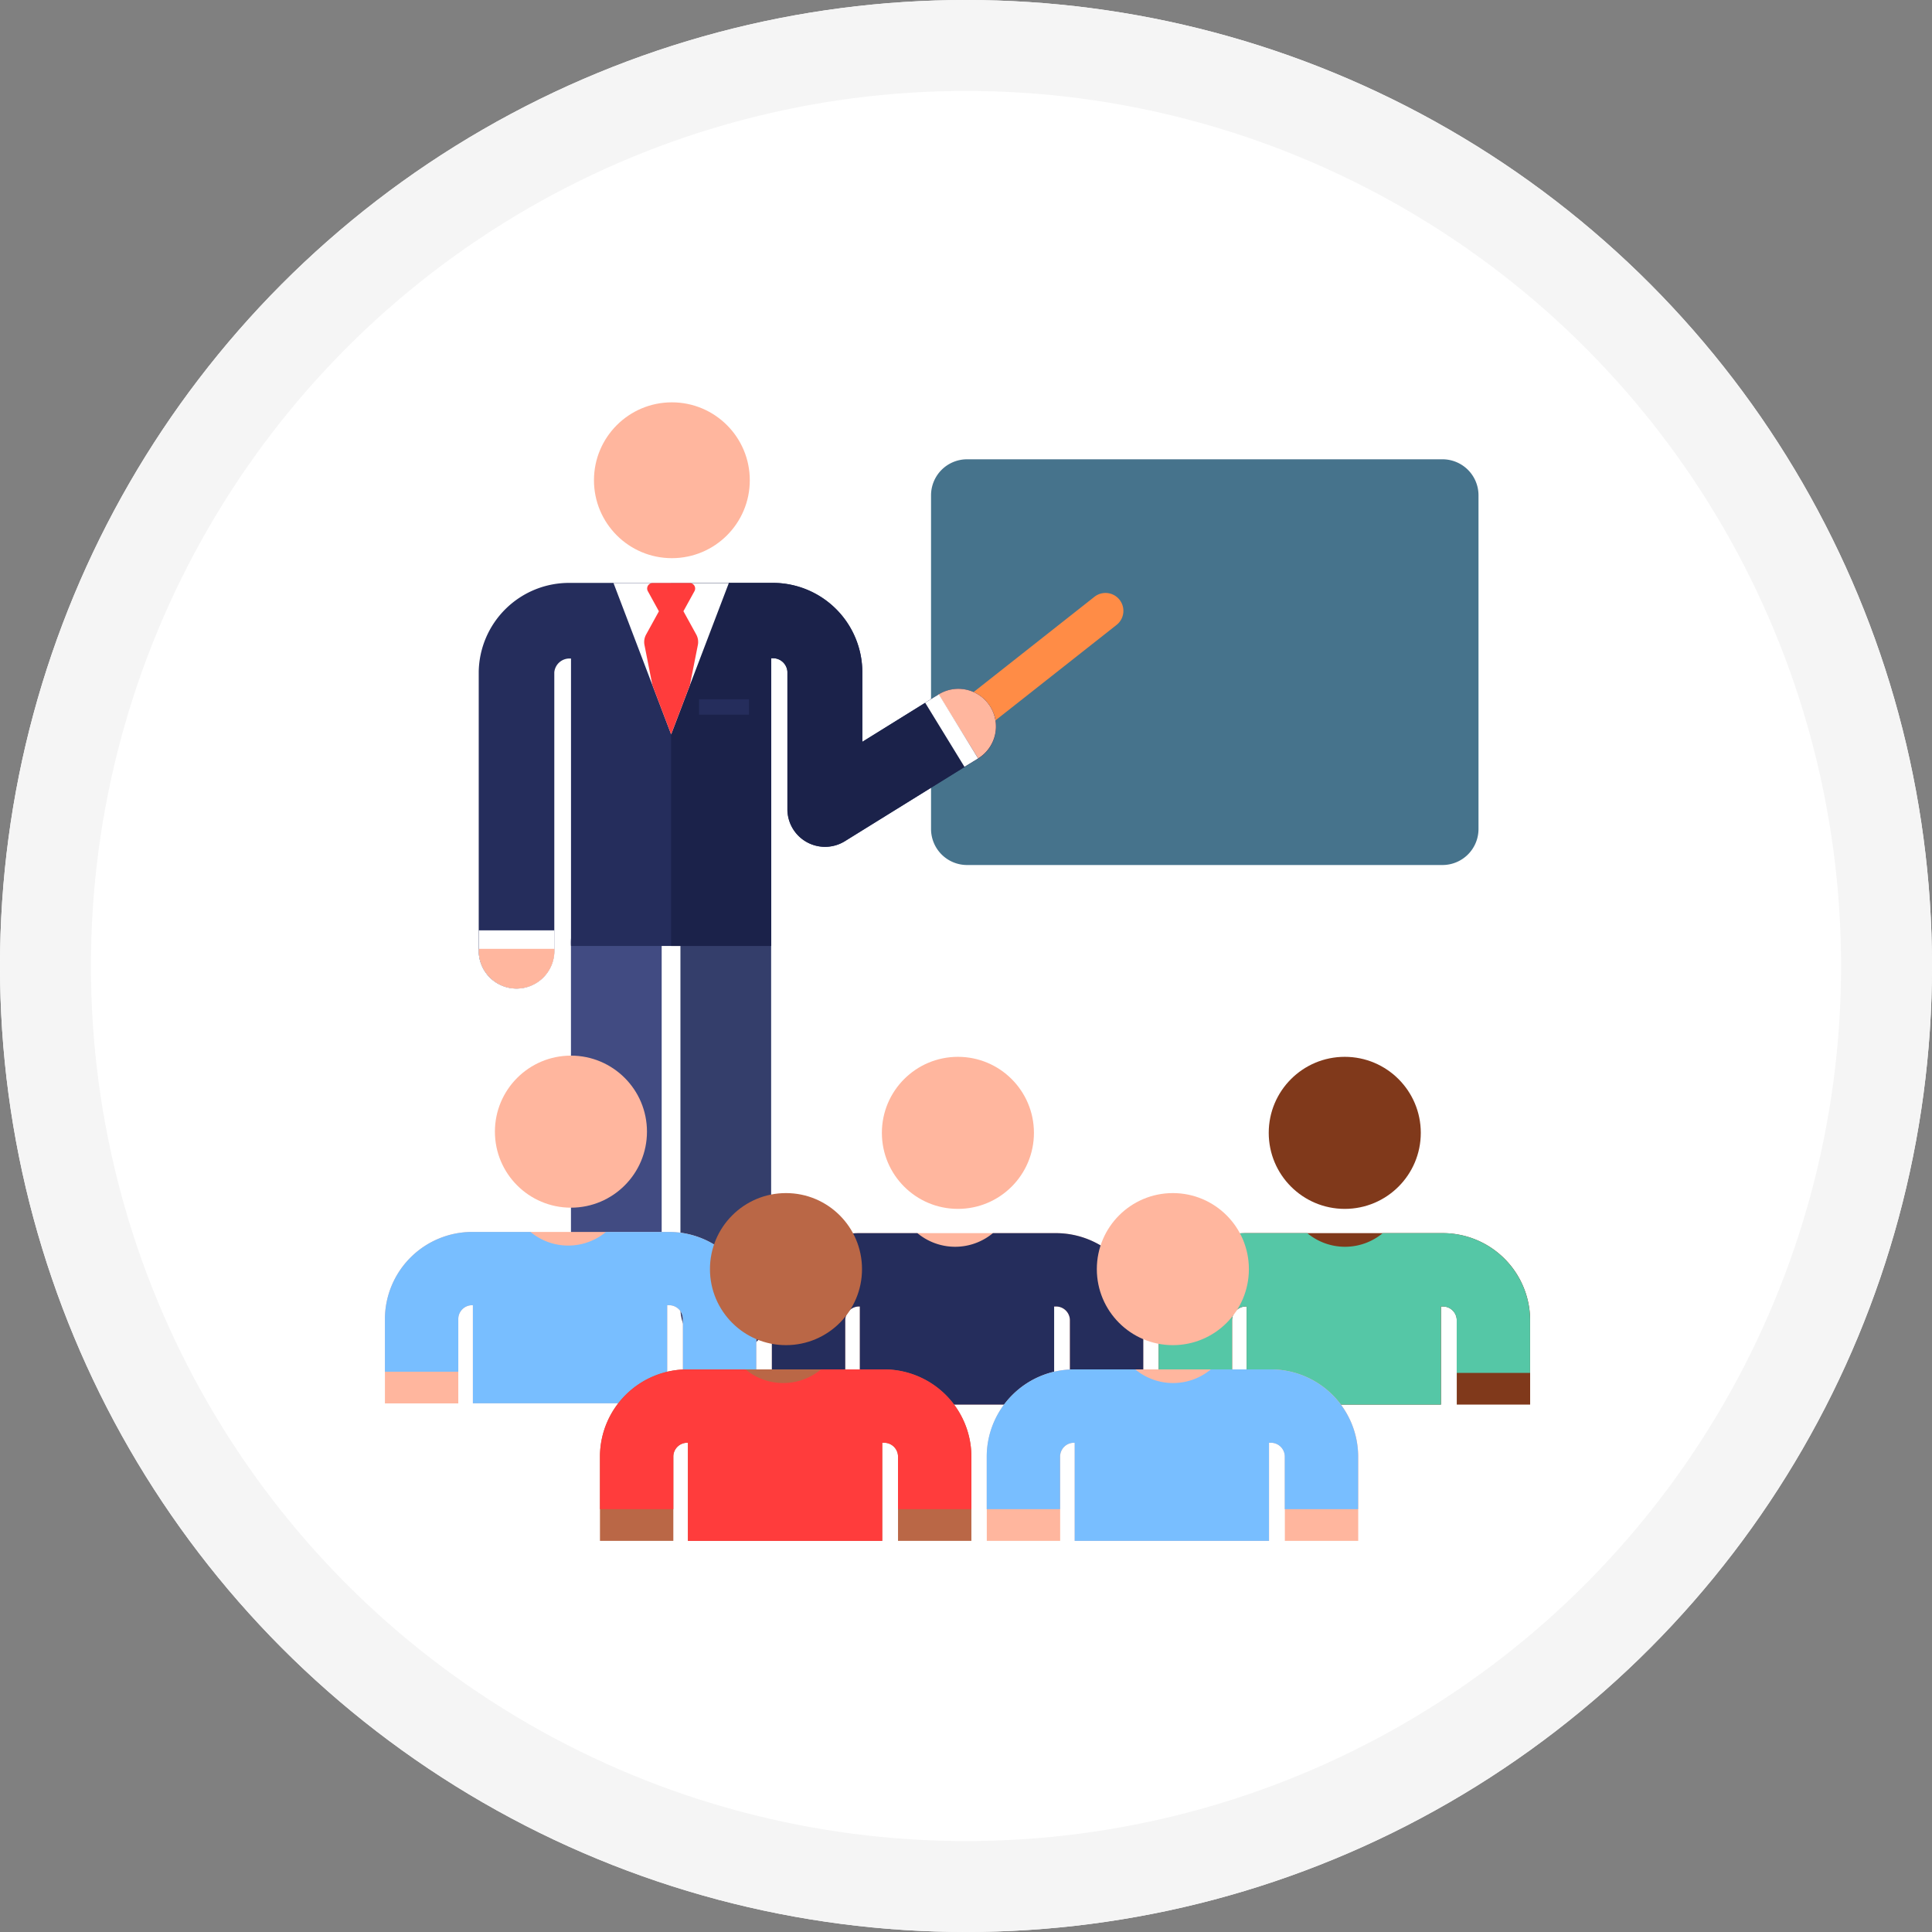<svg xmlns="http://www.w3.org/2000/svg" width="85" height="85" viewBox="0 0 85 85">
  <rect x="0" y="0" width="85" height="85" fill="#808080" stroke="none"/>
  <g id="Group_395" data-name="Group 395" transform="translate(-169 -704)">
    <g id="Ellipse_7" data-name="Ellipse 7" transform="translate(169 704)" fill="#fff" stroke="#f5f5f5" stroke-width="4">
      <circle cx="42.5" cy="42.5" r="42.5" stroke="none"/>
      <circle cx="42.5" cy="42.5" r="40.5" fill="none"/>
    </g>
    <g id="classroom" transform="translate(185.935 720.197)">
      <path id="Path_1" data-name="Path 1" d="M244.153,43.232V28.552a1.585,1.585,0,0,1,1.585-1.585h20.916a1.585,1.585,0,0,1,1.585,1.585V43.232a1.585,1.585,0,0,1-1.585,1.585H245.738A1.585,1.585,0,0,1,244.153,43.232Z" transform="translate(-220.126 -22.957)" fill="#46738c"/>
      <path id="Path_2" data-name="Path 2" d="M249.375,93.385a.787.787,0,0,1-.488-1.405l6.452-5.087a.787.787,0,1,1,.975,1.236l-6.452,5.087A.785.785,0,0,1,249.375,93.385Z" transform="translate(-224.124 -76.833)" fill="#ff8c46"/>
      <circle id="Ellipse_1" data-name="Ellipse 1" cx="3.428" cy="3.428" r="3.428" transform="translate(9.197 1.504)" fill="#ffb69e"/>
      <path id="Path_3" data-name="Path 3" d="M134.16,244.208a2,2,0,0,1-2-2V226.264a2,2,0,1,1,3.991,0v15.948A2,2,0,0,1,134.16,244.208Z" transform="translate(-119.159 -200.843)" fill="#343e6b"/>
      <path id="Path_4" data-name="Path 4" d="M85.216,244.208a2,2,0,0,1-2-2V226.264a2,2,0,1,1,3.991,0v15.948A2,2,0,0,1,85.216,244.208Z" transform="translate(-75.031 -200.843)" fill="#414b82"/>
      <path id="Path_5" data-name="Path 5" d="M64.506,87.719a1.654,1.654,0,0,0-2.278-.533l-3.35,2.08V86.173a3.937,3.937,0,0,0-3.93-3.9H46a3.975,3.975,0,0,0-4,3.915V98.417a1.663,1.663,0,1,0,3.325,0V86.207A.669.669,0,0,1,46,85.6h.06V98.247H54.87V85.587h.078a.635.635,0,0,1,.637.6v6.05a1.655,1.655,0,0,0,2.527,1.4L63.974,90A1.655,1.655,0,0,0,64.506,87.719Z" transform="translate(-37.873 -72.825)" fill="#252d5c"/>
      <path id="Path_6" data-name="Path 6" d="M142,87.719a1.654,1.654,0,0,0-2.278-.533l-3.35,2.08V86.173a3.937,3.937,0,0,0-3.93-3.9h-4.482V98.247h4.4V85.586h.078a.635.635,0,0,1,.637.6v6.05a1.655,1.655,0,0,0,2.527,1.4L141.471,90A1.654,1.654,0,0,0,142,87.719Z" transform="translate(-115.37 -72.825)" fill="#1b224a"/>
      <path id="Path_7" data-name="Path 7" d="M249.764,130.4a1.654,1.654,0,0,0-2.278-.533l1.745,2.811A1.654,1.654,0,0,0,249.764,130.4Z" transform="translate(-223.131 -115.509)" fill="#ffb69e"/>
      <g id="Group_372" data-name="Group 372" transform="translate(4.133 14.351)">
        <rect id="Rectangle_141" data-name="Rectangle 141" width="3.308" height="0.705" transform="translate(21.364 3.189) rotate(-121.506)" fill="#fff"/>
        <path id="Path_8" data-name="Path 8" d="M42,237.56v.858a1.663,1.663,0,1,0,3.325,0v-.858Z" transform="translate(-42.001 -227.177)" fill="#fff"/>
      </g>
      <path id="Path_9" data-name="Path 9" d="M42,245.84v.043a1.663,1.663,0,1,0,3.325,0v-.043Z" transform="translate(-37.868 -220.291)" fill="#ffb69e"/>
      <path id="Path_10" data-name="Path 10" d="M102.183,82.278l2.537,6.658,2.538-6.658Z" transform="translate(-92.127 -72.825)" fill="#fff"/>
      <path id="Path_11" data-name="Path 11" d="M118.206,84.546l-.564-1.025.486-.883a.242.242,0,0,0-.212-.358h-1.628a.242.242,0,0,0-.212.358l.487.886L116,84.547a.685.685,0,0,0-.071.464l.347,1.76.825,2.167.826-2.167.349-1.759A.685.685,0,0,0,118.206,84.546Z" transform="translate(-104.509 -72.827)" fill="#ff3c3c"/>
      <rect id="Rectangle_142" data-name="Rectangle 142" width="2.196" height="0.677" transform="translate(13.821 14.569)" fill="#252d5c"/>
      <g id="Group_373" data-name="Group 373" transform="translate(34.044 30.299)">
        <circle id="Ellipse_2" data-name="Ellipse 2" cx="3.345" cy="3.345" r="3.345" transform="translate(4.84)" fill="#80391b"/>
        <path id="Path_12" data-name="Path 12" d="M358.445,372.929H349.78a3.844,3.844,0,0,0-3.838,3.8v3.743h3.228v-3.727a.609.609,0,0,1,.61-.589h.032v4.315h8.549v-4.315h.084a.609.609,0,0,1,.61.589v3.727h3.228v-3.743A3.844,3.844,0,0,0,358.445,372.929Z" transform="translate(-345.942 -365.172)" fill="#80391b"/>
      </g>
      <path id="Path_13" data-name="Path 13" d="M358.446,372.929H355.8a2.6,2.6,0,0,1-3.322,0h-2.7a3.844,3.844,0,0,0-3.838,3.8v2.349h3.228v-2.333a.609.609,0,0,1,.61-.589h.032v4.315h8.549v-4.315h.084a.609.609,0,0,1,.61.589v2.333h3.228v-2.349A3.845,3.845,0,0,0,358.446,372.929Z" transform="translate(-311.899 -334.873)" fill="#55c7a6"/>
      <g id="Group_374" data-name="Group 374" transform="translate(17.024 30.299)">
        <circle id="Ellipse_3" data-name="Ellipse 3" cx="3.345" cy="3.345" r="3.345" transform="translate(4.84)" fill="#ffb69e"/>
        <path id="Path_14" data-name="Path 14" d="M185.488,372.929h-8.665a3.844,3.844,0,0,0-3.838,3.8v3.743h3.228v-3.727a.609.609,0,0,1,.61-.589h.032v4.315H185.4v-4.315h.084a.609.609,0,0,1,.61.589v3.727h3.228v-3.743A3.844,3.844,0,0,0,185.488,372.929Z" transform="translate(-172.985 -365.172)" fill="#ffb69e"/>
      </g>
      <path id="Path_15" data-name="Path 15" d="M185.489,372.929h-2.778a2.6,2.6,0,0,1-3.322,0h-2.565a3.844,3.844,0,0,0-3.838,3.8v2.349h3.228v-2.333a.609.609,0,0,1,.61-.589h.032v4.315h8.549v-4.315h.084a.609.609,0,0,1,.61.589v2.333h3.228v-2.349A3.844,3.844,0,0,0,185.489,372.929Z" transform="translate(-155.962 -334.873)" fill="#252d5c"/>
      <g id="Group_375" data-name="Group 375" transform="translate(0 30.246)">
        <circle id="Ellipse_4" data-name="Ellipse 4" cx="3.345" cy="3.345" r="3.345" transform="translate(4.839)" fill="#ffb69e"/>
        <path id="Path_16" data-name="Path 16" d="M12.5,372.387H3.838A3.844,3.844,0,0,0,0,376.187v3.743H3.228V376.2a.609.609,0,0,1,.61-.589H3.87v4.315h8.549v-4.315H12.5a.609.609,0,0,1,.61.589v3.727h3.228v-3.743A3.844,3.844,0,0,0,12.5,372.387Z" transform="translate(0 -364.63)" fill="#ffb69e"/>
      </g>
      <path id="Path_17" data-name="Path 17" d="M12.5,372.387H9.726a2.6,2.6,0,0,1-3.322,0H3.838A3.844,3.844,0,0,0,0,376.187v2.349H3.228V376.2a.609.609,0,0,1,.61-.589H3.87v4.315h8.549v-4.315H12.5a.609.609,0,0,1,.61.589v2.333h3.228v-2.349A3.844,3.844,0,0,0,12.5,372.387Z" transform="translate(0 -334.384)" fill="#78beff"/>
      <g id="Group_376" data-name="Group 376" transform="translate(26.482 36.294)">
        <circle id="Ellipse_5" data-name="Ellipse 5" cx="3.345" cy="3.345" r="3.345" transform="translate(4.839)" fill="#ffb69e"/>
        <path id="Path_18" data-name="Path 18" d="M281.6,433.843h-8.665a3.844,3.844,0,0,0-3.838,3.8v3.743h3.228V437.66a.609.609,0,0,1,.61-.589h.032v4.315h8.549v-4.315h.084a.609.609,0,0,1,.61.589v3.727h3.228v-3.743A3.844,3.844,0,0,0,281.6,433.843Z" transform="translate(-269.099 -426.086)" fill="#ffb69e"/>
      </g>
      <path id="Path_19" data-name="Path 19" d="M281.6,433.843h-2.646a2.6,2.6,0,0,1-3.322,0h-2.7a3.844,3.844,0,0,0-3.838,3.8v2.349h3.228V437.66a.609.609,0,0,1,.61-.589h.032v4.315h8.549v-4.315h.084a.609.609,0,0,1,.61.589v2.333h3.228v-2.349A3.844,3.844,0,0,0,281.6,433.843Z" transform="translate(-242.618 -389.792)" fill="#78beff"/>
      <g id="Group_377" data-name="Group 377" transform="translate(9.461 36.294)">
        <circle id="Ellipse_6" data-name="Ellipse 6" cx="3.345" cy="3.345" r="3.345" transform="translate(4.839)" fill="#ba6746"/>
        <path id="Path_20" data-name="Path 20" d="M108.645,433.843H99.98a3.844,3.844,0,0,0-3.838,3.8v3.743H99.37V437.66a.609.609,0,0,1,.61-.589h.032v4.315h8.549v-4.315h.084a.609.609,0,0,1,.61.589v3.727h3.228v-3.743A3.844,3.844,0,0,0,108.645,433.843Z" transform="translate(-96.142 -426.086)" fill="#ba6746"/>
      </g>
      <path id="Path_21" data-name="Path 21" d="M108.645,433.843h-2.778a2.6,2.6,0,0,1-3.322,0H99.98a3.844,3.844,0,0,0-3.838,3.8v2.349H99.37V437.66a.609.609,0,0,1,.61-.589h.032v4.315h8.549v-4.315h.084a.609.609,0,0,1,.61.589v2.333h3.228v-2.349A3.844,3.844,0,0,0,108.645,433.843Z" transform="translate(-86.681 -389.792)" fill="#ff3c3c"/>
    </g>
  </g>
</svg>
